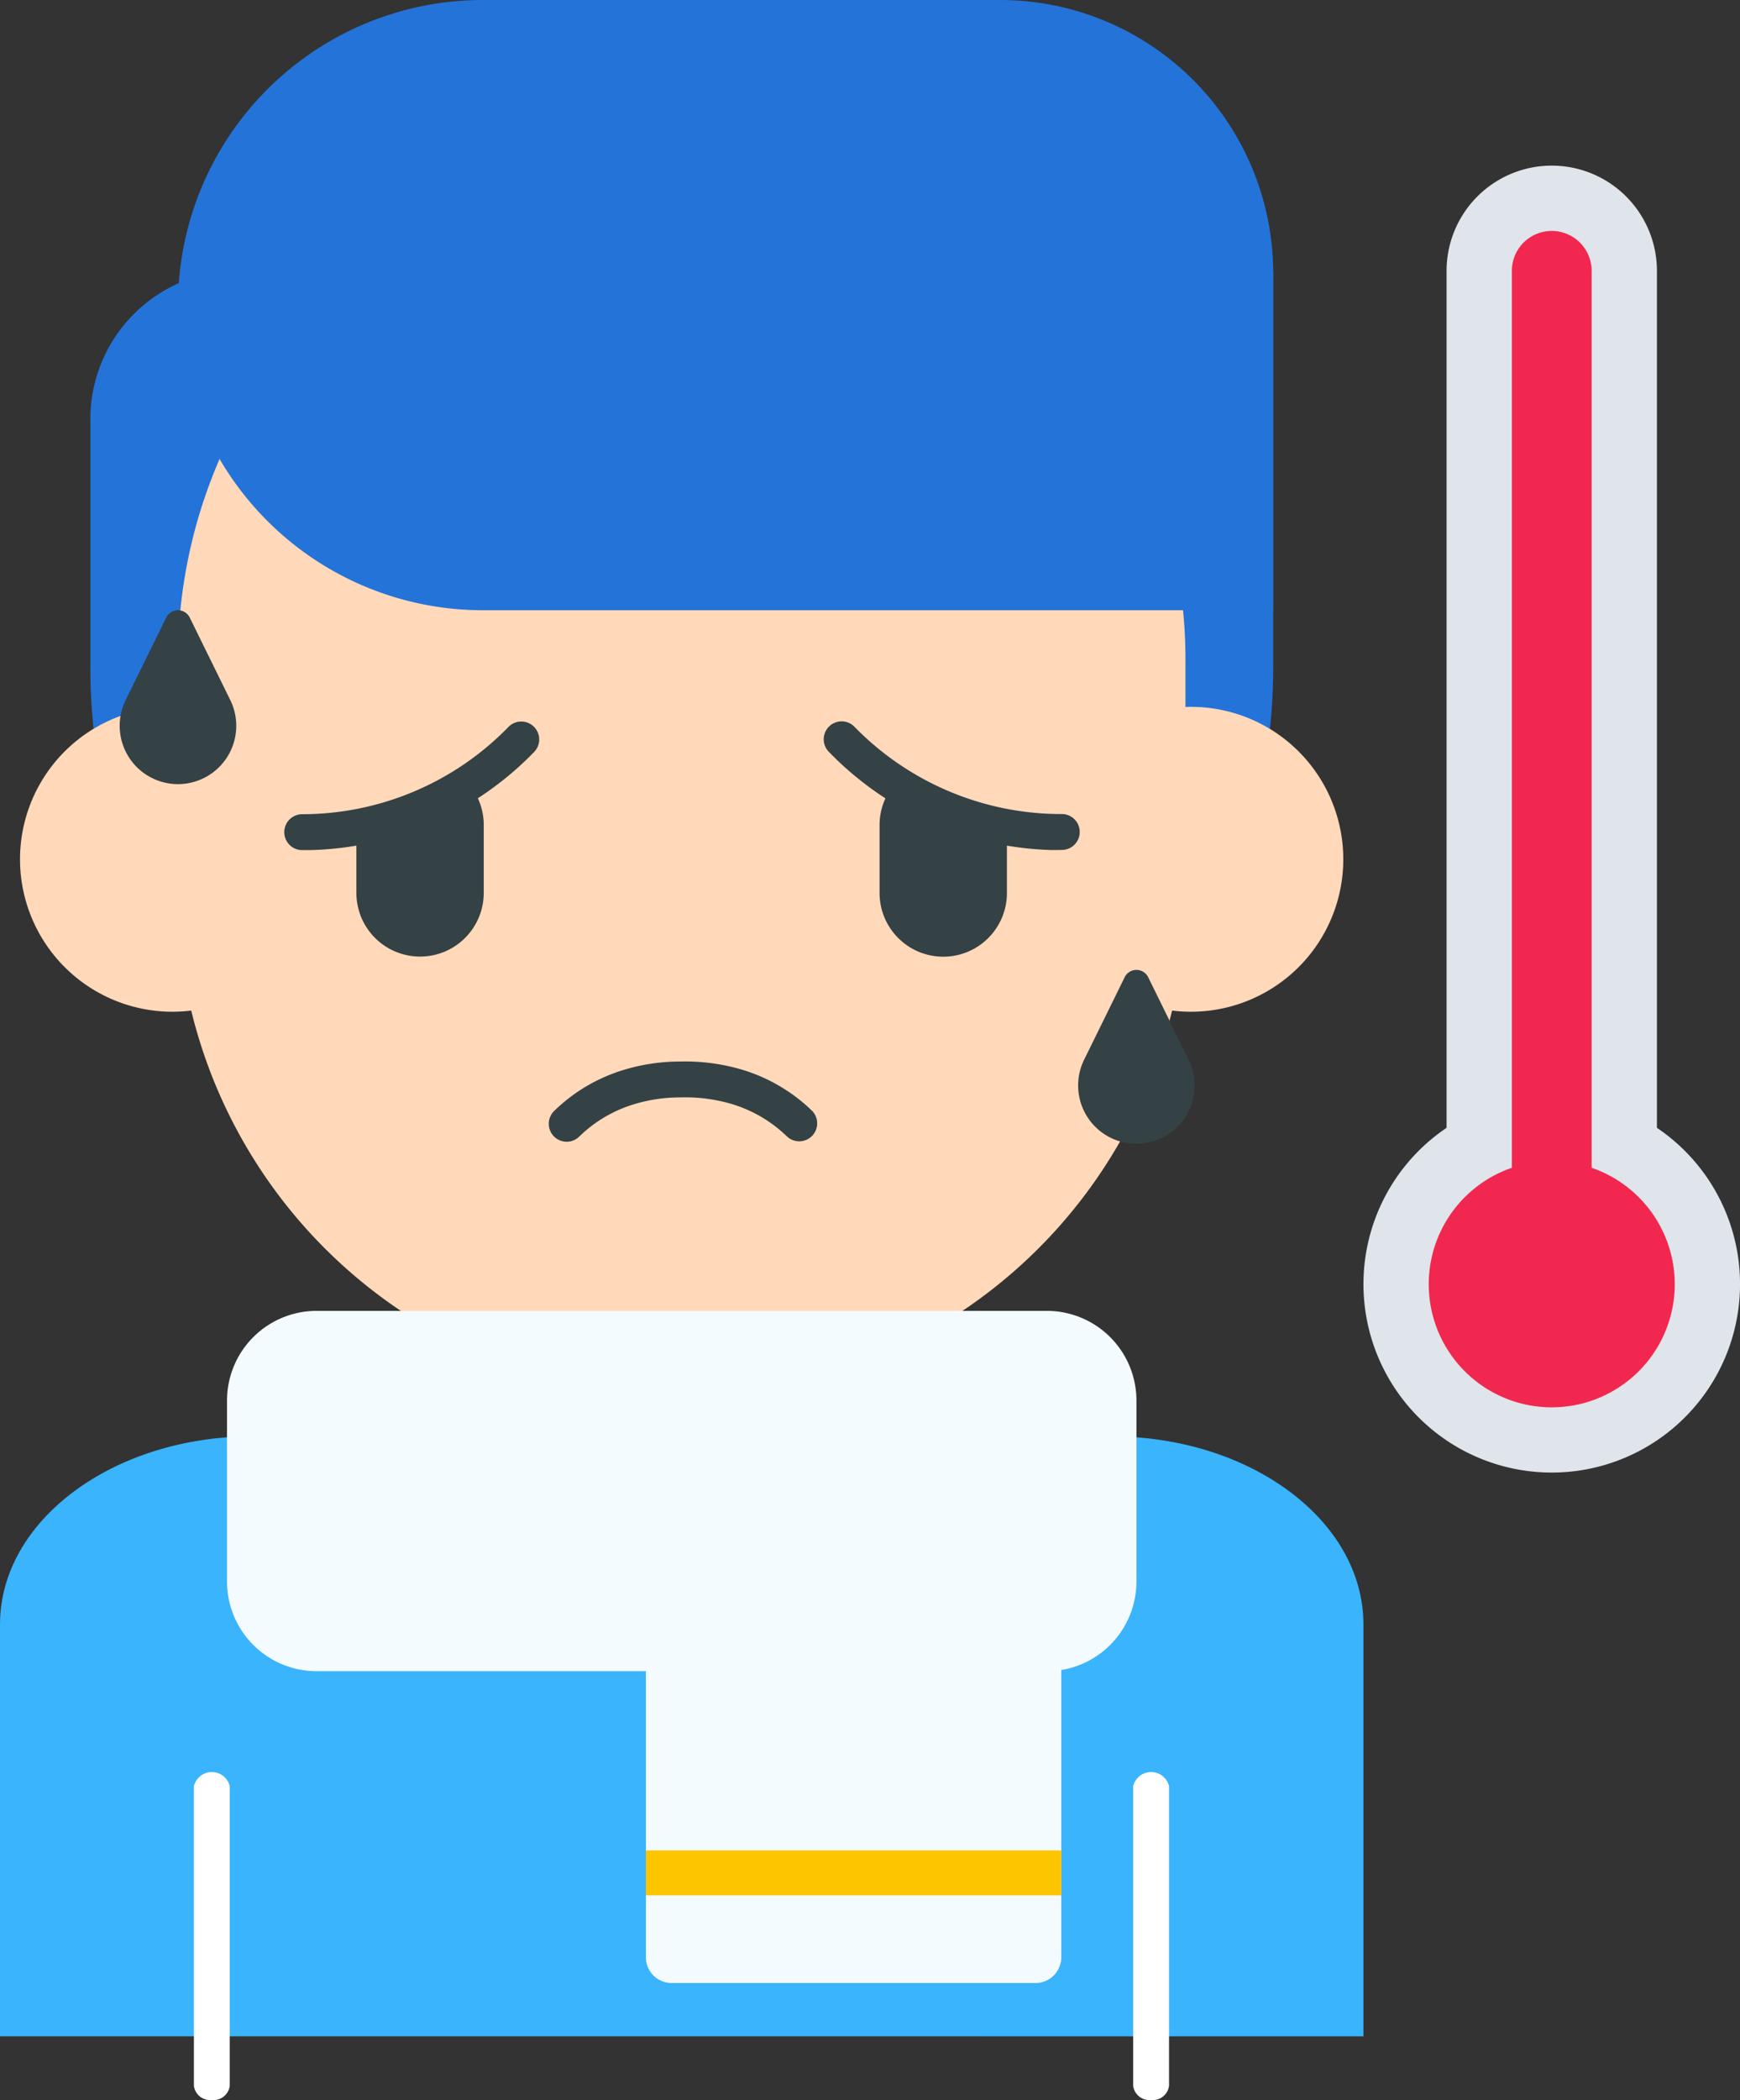 <svg height="56.025" viewBox="0 0 46.455 56.025" width="46.455" xmlns="http://www.w3.org/2000/svg"><rect x="0" y="0" width="46.455" height="56.025" fill="#333333" stroke="none"/><path d="m67.328 179.155v-10.988c0-2.772-3.018-5.018-6.741-5.018h-22.919c-3.723 0-6.741 2.247-6.741 5.018v10.987z" fill="#3ab4fc" transform="translate(-30.927 -124.829)"/><path d="m92.29 138.64h-13.468v9.777h13.468c0-3.4 0-6.156 0-9.777z" fill="#f9cfcf" transform="translate(-67.362 -106.184)"/><path d="m53.043 217.417a.437.437 0 0 1 -.479-.378v-7.994a.492.492 0 0 1 .957 0v7.994a.437.437 0 0 1 -.478.378z" fill="#fff" transform="translate(-47.387 -161.392)"/><path d="m157.844 217.417a.437.437 0 0 1 -.479-.378v-7.994a.492.492 0 0 1 .957 0v7.994a.437.437 0 0 1 -.478.378z" fill="#fff" transform="translate(-127.111 -161.392)"/><path d="m56.789 59.524a15.791 15.791 0 0 1 -15.789-15.791v-6.614a3.969 3.969 0 0 1 3.969-3.969h27.611v10.583a15.791 15.791 0 0 1 -15.791 15.791z" fill="#2373d9" transform="translate(-38.588 -25.936)"/><path d="m64.369 35.463v-1.263a13.45 13.45 0 0 0 -26.9 0v1.259a4.067 4.067 0 1 0 .355 8.1 13.476 13.476 0 0 0 26.188 0 4.067 4.067 0 1 0 .355-8.1z" fill="#ffd9b9" transform="translate(-32.719 -16.599)"/><path d="m80.025 19.28h-21.1a8.14 8.14 0 0 1 0-16.28h13.811a7.289 7.289 0 0 1 7.289 7.289z" fill="#2373d9" transform="translate(-46.033 -3)"/><g fill="#344145"><path d="m129.489 90.319a1.691 1.691 0 0 0 -.42 1.116v1.813a1.7 1.7 0 1 0 3.4 0v-1.73a8.045 8.045 0 0 1 -2.98-1.199z" transform="translate(-105.586 -69.425)"/><path d="m70.693 91.5v1.733a1.7 1.7 0 1 0 3.4 0v-1.81a1.692 1.692 0 0 0 -.424-1.121 8.043 8.043 0 0 1 -2.976 1.198z" transform="translate(-61.178 -69.413)"/><path d="m128.941 86.86a8.617 8.617 0 0 1 -5.978-2.635.478.478 0 0 1 .711-.64 7.718 7.718 0 0 0 5.491 2.315.479.479 0 1 1 .033.957q-.129.003-.257.003z" transform="translate(-100.848 -64.182)"/><path d="m63.309 86.861c-.085 0-.17 0-.257 0a.479.479 0 0 1 .033-.957 7.691 7.691 0 0 0 5.49-2.314.478.478 0 1 1 .712.64 8.619 8.619 0 0 1 -5.978 2.631z" transform="translate(-55.014 -64.182)"/><path d="m92.64 123.494a.479.479 0 0 1 -.34-.816 4.526 4.526 0 0 1 1.777-1.074 5.175 5.175 0 0 1 1.577-.25 5.365 5.365 0 0 1 1.629.206 4.566 4.566 0 0 1 1.917 1.118.479.479 0 0 1 -.68.674 3.608 3.608 0 0 0 -1.516-.877 4.4 4.4 0 0 0 -1.338-.164 4.226 4.226 0 0 0 -1.286.2 3.565 3.565 0 0 0 -1.4.84.476.476 0 0 1 -.34.143z" transform="translate(-77.51 -93.034)"/></g><path d="m113.364 186.973h-9.654a.69.69 0 0 1 -.718-.658v-12.279a.69.69 0 0 1 .718-.658h9.654a.69.69 0 0 1 .718.658v12.278a.69.69 0 0 1 -.718.659z" fill="#f4fbff" transform="translate(-85.748 -134.069)"/><path d="m152.47 111.333-1.082 2.2a1.556 1.556 0 1 0 2.791 0l-1.082-2.2a.35.35 0 0 0 -.627 0z" fill="#344145" transform="translate(-122.443 -85.263)"/><path d="m45.527 71.232-1.082 2.2a1.556 1.556 0 1 0 2.791 0l-1.082-2.2a.35.35 0 0 0 -.627 0z" fill="#344145" transform="translate(-41.089 -54.757)"/><path d="m190.892 47.136v-22.862a2.808 2.808 0 1 0 -5.616 0v22.862a5.027 5.027 0 1 0 5.616 0z" fill="#dfe5eb" transform="translate(-146.655 -17.047)"/><path d="m194.691 53.744v-23.929a1.065 1.065 0 1 0 -2.13 0v23.929a3.284 3.284 0 1 0 2.13 0z" fill="#f2274f" transform="translate(-152.197 -22.589)"/><path d="m102.992 221.5h11.09v1.2h-11.09z" fill="#fdc500" transform="translate(-85.748 -172.134)"/><path d="m78.143 158.771h-19.494a2.393 2.393 0 0 1 -2.393-2.393v-4.827a2.393 2.393 0 0 1 2.393-2.393h19.494a2.393 2.393 0 0 1 2.393 2.393v4.827a2.393 2.393 0 0 1 -2.393 2.393z" fill="#f4fbff" transform="translate(-50.195 -114.186)"/></svg>